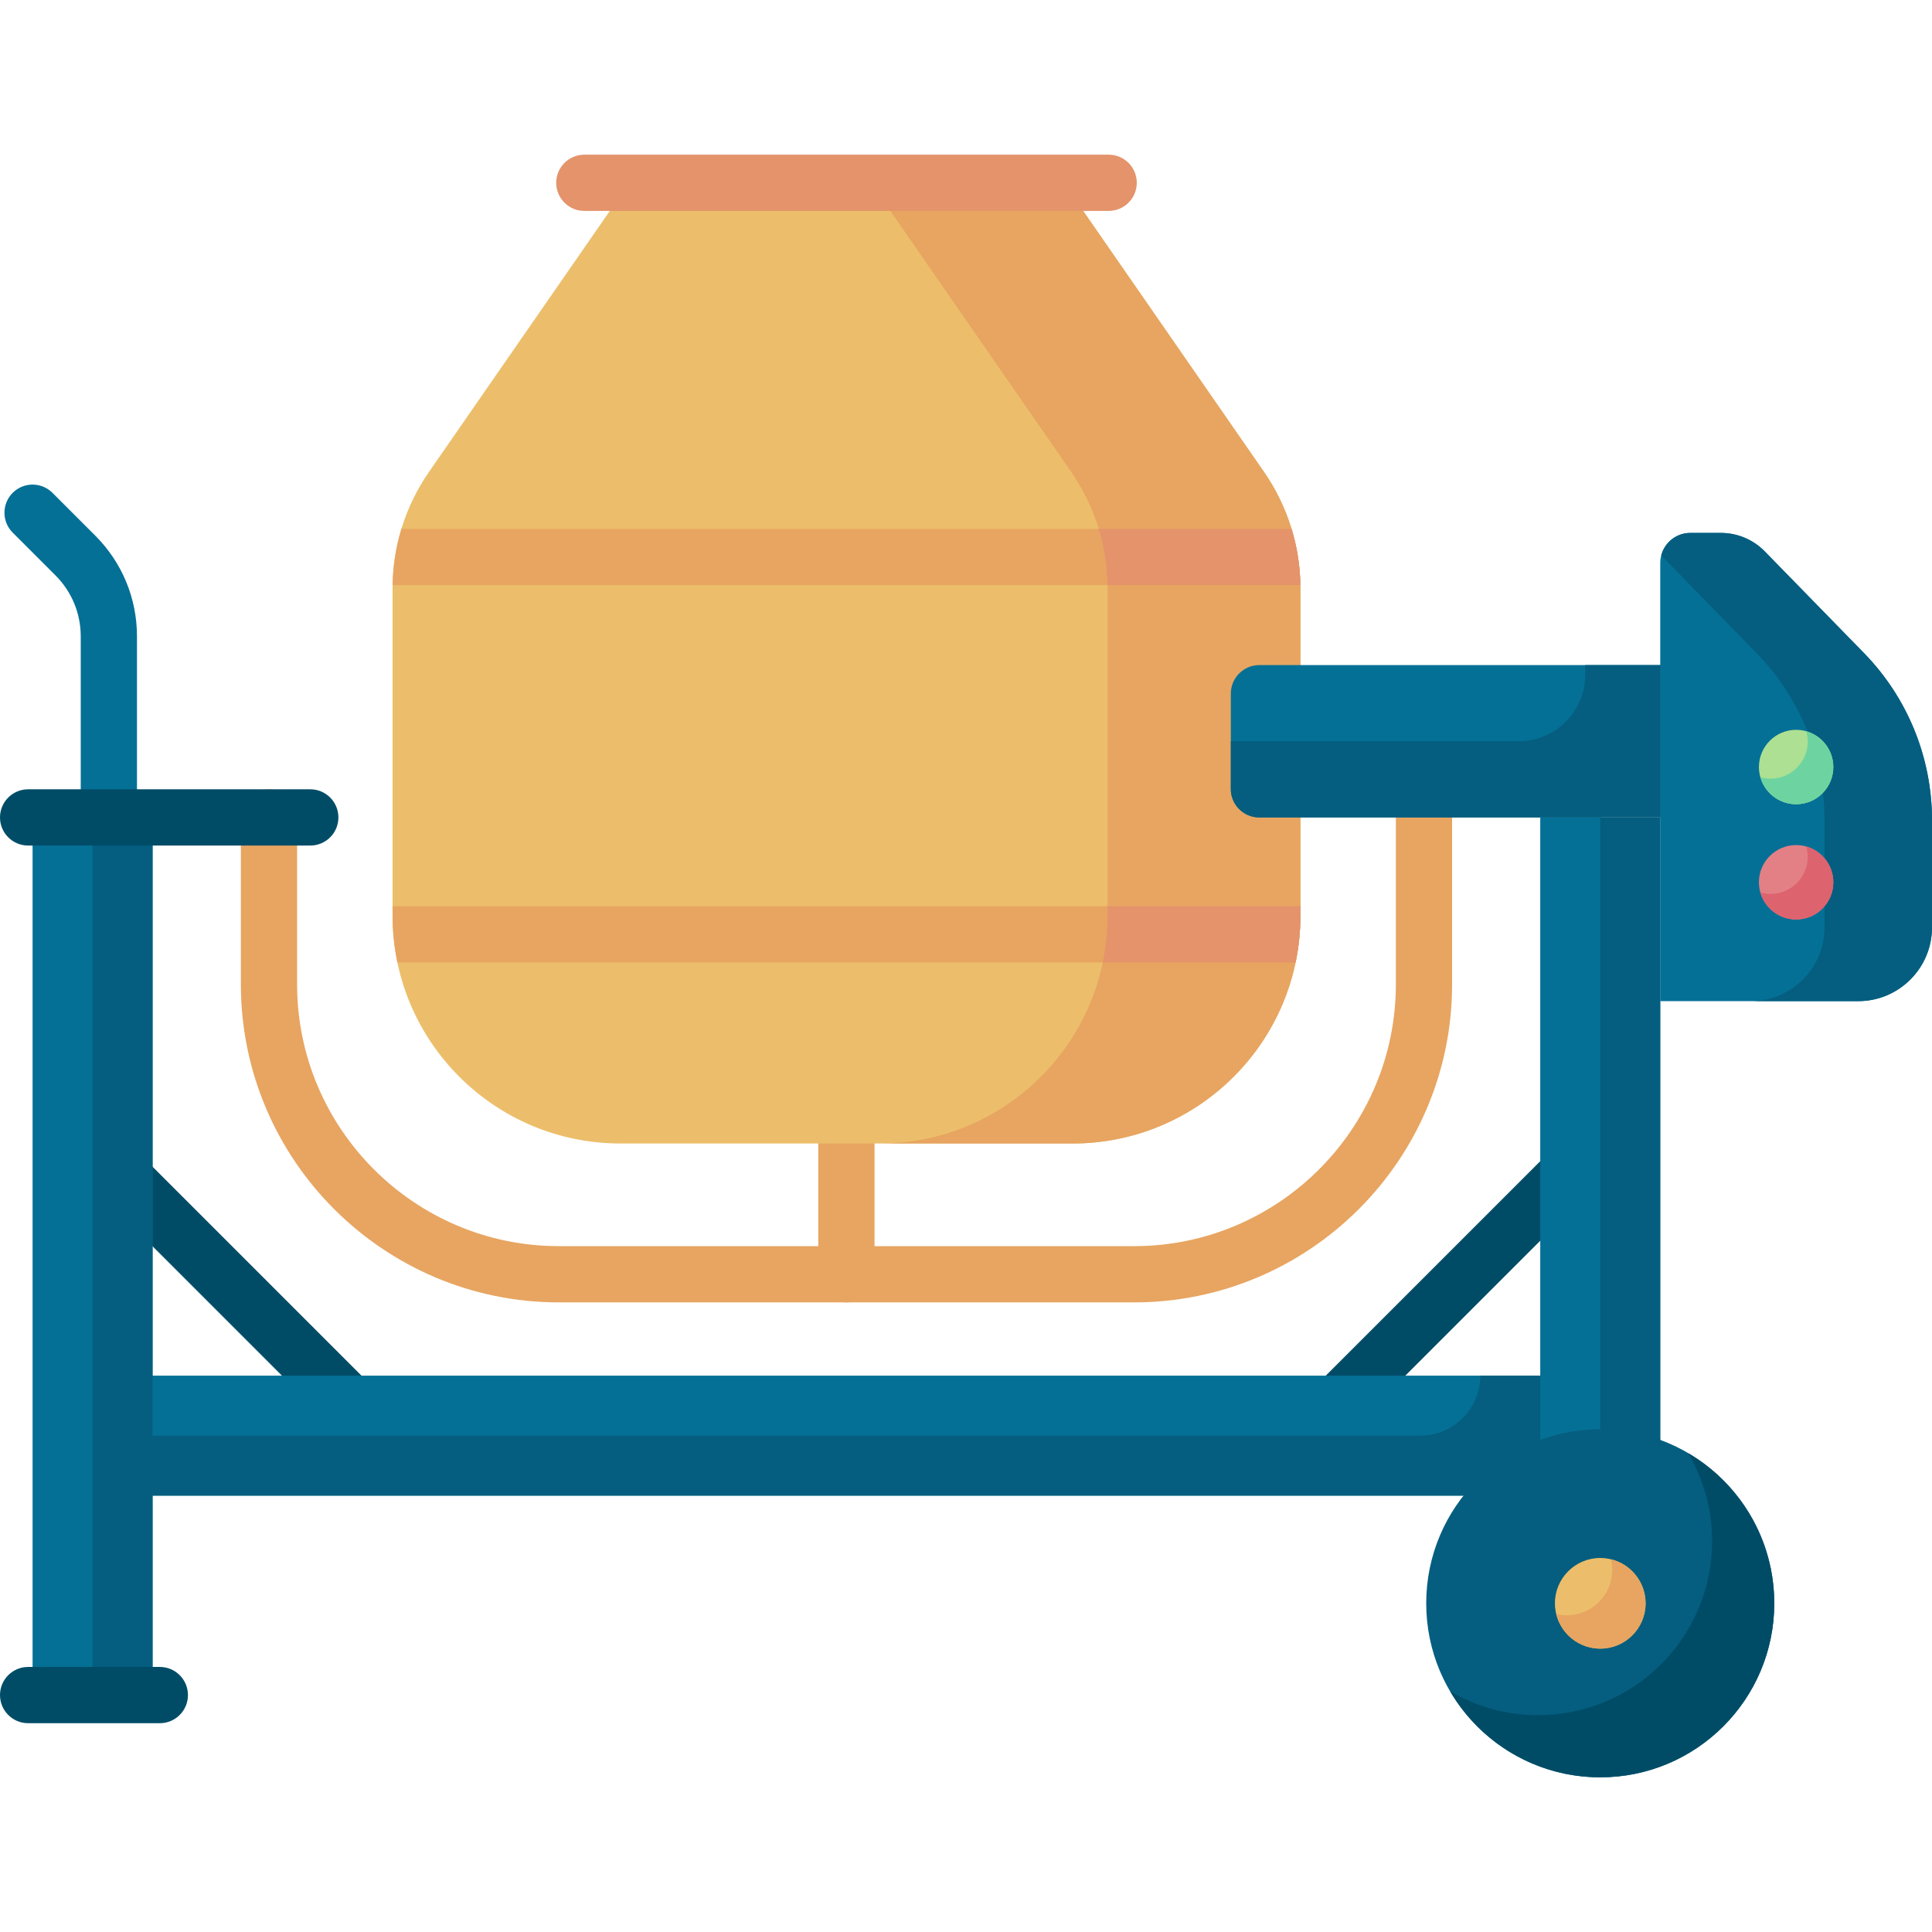 <svg id="Capa_1" enable-background="new 0 0 512 512" height="512" viewBox="0 0 512 512" width="512" xmlns="http://www.w3.org/2000/svg"><g><g><path d="m93.22 379.979c-1.907 0-3.815-.728-5.27-2.183l-60.738-60.738c-2.91-2.91-2.91-7.629 0-10.54 2.911-2.91 7.629-2.91 10.541 0l60.738 60.738c2.91 2.91 2.91 7.629 0 10.54-1.457 1.455-3.364 2.183-5.271 2.183z" fill="#004c67"/></g><g><path d="m353.926 379.979c-1.907 0-3.815-.728-5.27-2.183-2.91-2.91-2.91-7.629 0-10.54l60.737-60.738c2.911-2.91 7.629-2.91 10.541 0 2.91 2.91 2.91 7.629 0 10.54l-60.738 60.738c-1.455 1.455-3.363 2.183-5.27 2.183z" fill="#004c67"/></g><g><path d="m28.848 224.078c-4.116 0-7.453-3.337-7.453-7.453v-47.966c0-6.114-2.381-11.862-6.705-16.185l-11.328-11.328c-2.91-2.91-2.91-7.629 0-10.54 2.911-2.91 7.629-2.91 10.541 0l11.328 11.328c7.138 7.138 11.069 16.629 11.069 26.724v47.966c.001 4.117-3.335 7.454-7.452 7.454z" fill="#057096"/></g><g><path d="m224.307 345.147c-4.116 0-7.453-3.337-7.453-7.453v-48.903c0-4.116 3.336-7.453 7.453-7.453 4.116 0 7.453 3.337 7.453 7.453v48.903c-.001 4.117-3.337 7.453-7.453 7.453z" fill="#e7a561"/></g><g><g><path d="m24.532 364.561h399.551v31.798h-399.551z" fill="#057096"/></g></g><g><path d="m392.284 364.561c0 8.781-7.118 15.899-15.899 15.899h-351.853v15.899h399.551v-31.798z" fill="#055e7f"/></g><g><path d="m281.887 48.443h-115.118l-53.108 76.654c-6.27 9.049-9.629 19.796-9.629 30.805v86.736c0 33.359 27.043 60.403 60.403 60.403h119.785c33.359 0 60.403-27.043 60.403-60.403v-86.736c0-11.009-3.359-21.756-9.629-30.805z" fill="#ecbe6b"/></g><g><path d="m334.995 125.096-53.108-76.654h-51.104l53.108 76.654c6.27 9.049 9.629 19.796 9.629 30.805v86.736c0 33.359-27.043 60.403-60.403 60.403h51.104c33.359 0 60.403-27.043 60.403-60.403v-86.736c0-11.009-3.36-21.756-9.629-30.805z" fill="#e7a561"/></g><g><path d="m293.803 55.895h-138.949c-4.116 0-7.453-3.337-7.453-7.453s3.336-7.453 7.453-7.453h138.949c4.116 0 7.453 3.337 7.453 7.453s-3.337 7.453-7.453 7.453z" fill="#e4936b"/></g><g><g><path d="m40.431 449.211h-31.798v-232.586h31.798v163.835l-4.13 7.228 4.13 7.874z" fill="#057096"/></g></g><g><g><path d="m408.183 216.625h31.798v232.586h-31.798z" fill="#057096"/></g></g><g><path d="m24.532 216.625h15.899v232.586h-15.899z" fill="#055e7f"/></g><g><path d="m424.082 216.625h15.899v232.586h-15.899z" fill="#055e7f"/></g><path d="m104.049 155.067h240.559c-.078-5.08-.868-10.095-2.331-14.905h-235.897c-1.463 4.811-2.253 9.826-2.331 14.905z" fill="#e7a561"/><path d="m291.173 140.162c1.463 4.811 2.253 9.826 2.331 14.905h51.104c-.078-5.08-.868-10.095-2.331-14.905z" fill="#e4936b"/><g><path d="m42.356 456.664h-34.903c-4.116 0-7.453-3.337-7.453-7.453s3.336-7.453 7.453-7.453h34.903c4.116 0 7.453 3.337 7.453 7.453s-3.336 7.453-7.453 7.453z" fill="#004c67"/></g><g><path d="m300.526 345.147h-152.395c-46.483 0-84.3-37.816-84.3-84.299v-44.224c0-4.116 3.336-7.453 7.453-7.453s7.453 3.337 7.453 7.453v44.224c0 38.264 31.131 69.394 69.394 69.394h152.395c38.264 0 69.393-31.13 69.393-69.394v-44.224c0-4.116 3.336-7.453 7.453-7.453 4.116 0 7.453 3.337 7.453 7.453v44.224c0 46.483-37.817 84.299-84.299 84.299z" fill="#e7a561"/></g><g><circle cx="424.082" cy="424.891" fill="#055e7f" r="46.119"/></g><g><circle cx="424.082" cy="424.891" fill="#ecbe6b" r="12.012"/></g><path d="m426.902 413.226c.218.906.347 1.846.347 2.819 0 6.634-5.378 12.012-12.012 12.012-.973 0-1.913-.128-2.819-.346 1.27 5.271 6.004 9.193 11.666 9.193 6.634 0 12.012-5.378 12.012-12.012-.002-5.662-3.923-10.396-9.194-11.666z" fill="#e7a561"/><g><path d="m447.396 385.104c4.018 6.842 6.331 14.806 6.331 23.314 0 25.471-20.648 46.119-46.119 46.119-8.508 0-16.472-2.314-23.314-6.332 8.011 13.641 22.825 22.805 39.787 22.805 25.471 0 46.119-20.648 46.119-46.119.001-16.962-9.163-31.777-22.804-39.787z" fill="#004c67"/></g><g><path d="m82.228 224.078h-74.775c-4.116 0-7.453-3.337-7.453-7.453s3.336-7.453 7.453-7.453h74.775c4.116 0 7.453 3.337 7.453 7.453s-3.337 7.453-7.453 7.453z" fill="#004c67"/></g><g><path d="m449.149 210.078-25.066 6.547h-90.338c-4.178 0-7.565-3.387-7.565-7.565v-25.244c0-4.178 3.387-7.565 7.565-7.565h115.404z" fill="#057096"/></g><g><path d="m420.108 176.251v2.507c0 9.764-7.916 17.68-17.68 17.68h-76.248v12.67c0 4.152 3.366 7.518 7.518 7.518h115.452v-40.374h-29.042z" fill="#055e7f"/></g><g><path d="m493.985 173.078-26.3-26.944c-3.062-3.137-7.26-4.906-11.643-4.906h-8.06c-4.418 0-8 3.582-8 8v116.087h52.455c10.805 0 19.563-8.759 19.563-19.563v-28.428c0-16.534-6.465-32.413-18.015-44.246z" fill="#057096"/></g><g><path d="m493.985 173.078-26.3-26.944c-3.062-3.137-7.26-4.906-11.644-4.906h-8.11c-3.706 0-6.811 2.54-7.691 5.971l25.26 25.878c11.55 11.832 18.015 27.712 18.015 44.247v28.428c0 10.805-8.759 19.563-19.563 19.563h28.485c10.804 0 19.563-8.759 19.563-19.563v-28.428c0-16.534-6.465-32.413-18.015-44.246z" fill="#055e7f"/></g><g><circle cx="475.991" cy="233.812" fill="#e28086" r="9.859"/></g><g><circle cx="475.991" cy="203.272" fill="#ade092" r="9.859"/></g><path d="m478.692 224.337c.245.859.384 1.763.384 2.701 0 5.445-4.414 9.859-9.859 9.859-.938 0-1.842-.139-2.701-.384 1.176 4.13 4.968 7.158 9.475 7.158 5.445 0 9.859-4.414 9.859-9.859 0-4.507-3.028-8.299-7.158-9.475z" fill="#dd636e"/><path d="m478.692 193.797c.245.859.384 1.763.384 2.701 0 5.445-4.414 9.859-9.859 9.859-.938 0-1.842-.139-2.701-.384 1.176 4.13 4.968 7.158 9.475 7.158 5.445 0 9.859-4.414 9.859-9.859 0-4.507-3.028-8.299-7.158-9.475z" fill="#6dd4a1"/><path d="m104.033 240.153v2.484c0 4.259.446 8.412 1.285 12.422h238.022c.838-4.01 1.284-8.163 1.284-12.422v-2.484z" fill="#e7a561"/><path d="m343.339 255.059c.838-4.01 1.284-8.163 1.284-12.422v-2.484h-51.103v2.484c0 4.259-.446 8.412-1.285 12.422z" fill="#e4936b"/></g></svg>